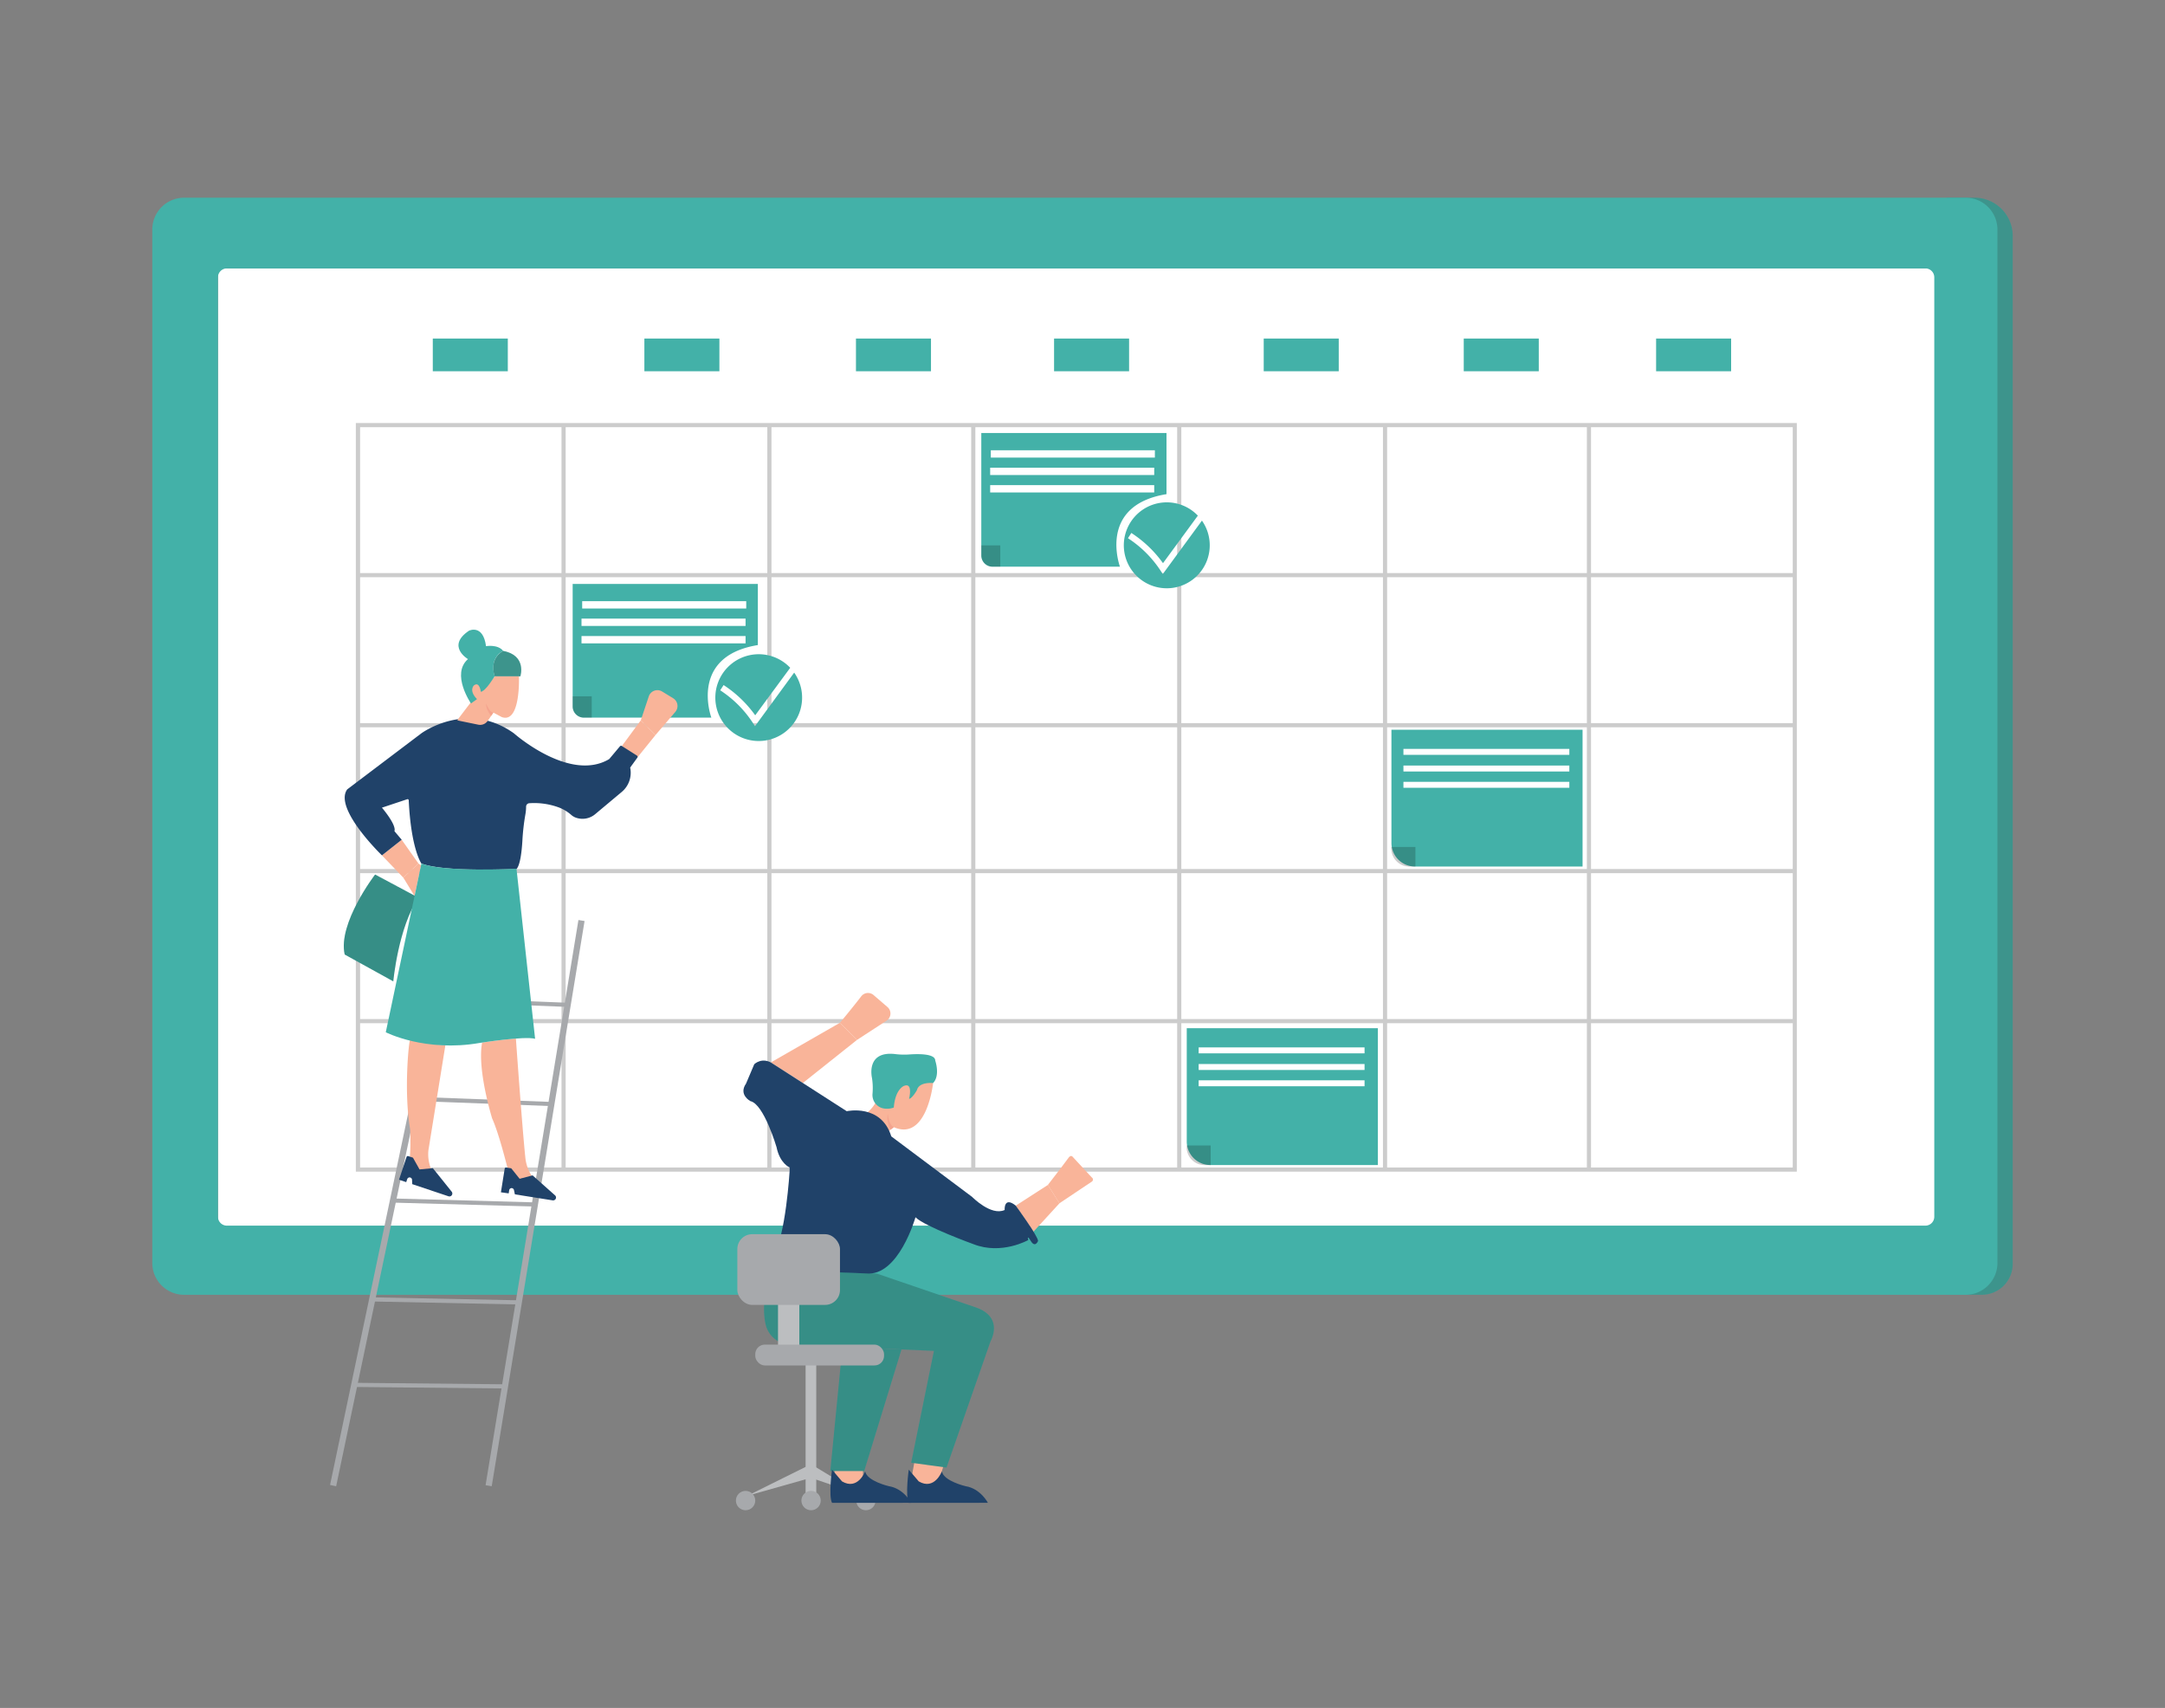 <svg id="abf9b4c8-0c7b-46df-8b3b-f7910b5f5d43" data-name="Layer 1" xmlns="http://www.w3.org/2000/svg" width="865.76" height="682.89" viewBox="0 0 865.76 682.89"><rect x="0" y="0" width="865.76" height="682.89" fill="#808080" stroke="none"/><polygon points="298.92 598.03 324.29 585.45 345.2 598.03 324.29 590.87 298.92 598.03" fill="#bcbec0"/><polygon points="366.01 582.56 364.38 591.74 374.56 595.21 378.13 583.27 366.01 582.56" fill="#f9b499"/><polygon points="333.19 584.42 334.44 593.66 345.2 593.86 344.95 581.4 333.19 584.42" fill="#f9b499"/><rect x="87.16" y="107.32" width="691.33" height="385.51" fill="#fff"/><path d="M718.53,468.46H142.3V169.14H718.53ZM144,466.8h572.9v-296H144Z" fill="#ccc"/><rect x="143.14" y="229.13" width="574.56" height="1.66" fill="#ccc"/><rect x="143.14" y="289.13" width="574.56" height="1.66" fill="#ccc"/><rect x="142.54" y="347.46" width="574.56" height="1.66" fill="#ccc"/><rect x="142.54" y="407.45" width="574.56" height="1.66" fill="#ccc"/><rect x="224.54" y="169.97" width="1.66" height="297.66" fill="#ccc"/><rect x="306.84" y="169.97" width="1.66" height="297.66" fill="#ccc"/><rect x="388.37" y="169.97" width="1.66" height="297.66" fill="#ccc"/><rect x="470.74" y="169.97" width="1.66" height="297.66" fill="#ccc"/><rect x="553.03" y="169.97" width="1.66" height="297.66" fill="#ccc"/><rect x="634.57" y="169.97" width="1.66" height="297.66" fill="#ccc"/><path d="M778.49,79.05h11.08a15.29,15.29,0,0,1,15.29,15.29v411a12.34,12.34,0,0,1-12.34,12.34h-14a0,0,0,0,1,0,0V79.05A0,0,0,0,1,778.49,79.05Z" fill="#43b1a8"/><path d="M778.49,79.05h11.08a15.29,15.29,0,0,1,15.29,15.29v411a12.34,12.34,0,0,1-12.34,12.34h-14a0,0,0,0,1,0,0V79.05A0,0,0,0,1,778.49,79.05Z" fill="#231f20" opacity="0.2"/><path d="M786,79.05H73.63A12.73,12.73,0,0,0,60.9,91.78V505A12.73,12.73,0,0,0,73.63,517.7H786A12.73,12.73,0,0,0,798.75,505V91.78A12.73,12.73,0,0,0,786,79.05ZM773.5,486.48a3.56,3.56,0,0,1-3.56,3.57H90.73a3.57,3.57,0,0,1-3.57-3.57V110.89a3.57,3.57,0,0,1,3.57-3.57H769.94a3.56,3.56,0,0,1,3.56,3.57Z" fill="#43b1a8"/><rect x="173.07" y="135.36" width="30" height="13.08" fill="#43b1a8"/><rect x="257.68" y="135.36" width="30" height="13.08" fill="#43b1a8"/><rect x="342.29" y="135.36" width="30" height="13.08" fill="#43b1a8"/><rect x="421.51" y="135.36" width="30" height="13.08" fill="#43b1a8"/><rect x="505.35" y="135.36" width="30" height="13.08" fill="#43b1a8"/><rect x="585.34" y="135.36" width="30" height="13.08" fill="#43b1a8"/><rect x="662.26" y="135.36" width="30" height="13.08" fill="#43b1a8"/><path d="M303.06,257.92V233.47H229v49a4.46,4.46,0,0,0,4.46,4.46h51S275.35,262.4,303.06,257.92Z" fill="#43b1a8"/><path d="M229,278.4h7.63v8.53h-3.08a4.55,4.55,0,0,1-4.55-4.55Z" opacity="0.2"/><rect x="232.81" y="240.37" width="65.6" height="2.93" fill="#fff"/><rect x="232.54" y="254.31" width="65.6" height="2.93" fill="#fff"/><rect x="232.54" y="247.34" width="65.6" height="2.93" fill="#fff"/><path d="M317.58,268.94l-15.66,21.39-1-1.5a44.8,44.8,0,0,0-5.31-6.59A45.3,45.3,0,0,0,288,276l1.36-2.09A46.95,46.95,0,0,1,302,286L316,267a17.35,17.35,0,1,0,1.63,2Z" fill="#43b1a8"/><path d="M480.67,208.12,465,229.51l-1-1.5a44.8,44.8,0,0,0-12.94-12.82l1.35-2.1a47.73,47.73,0,0,1,8.06,6.59,48.28,48.28,0,0,1,4.6,5.49l13.94-19a17.18,17.18,0,1,0,1.64,2Z" fill="#43b1a8"/><path d="M466.47,197.58V173.13H392.41v49a4.45,4.45,0,0,0,4.45,4.45h51S438.76,202.06,466.47,197.58Z" fill="#43b1a8"/><path d="M392.41,218.06H400v8.52H397a4.54,4.54,0,0,1-4.55-4.54Z" opacity="0.2"/><rect x="396.22" y="180.03" width="65.6" height="2.93" fill="#fff"/><rect x="395.96" y="193.97" width="65.6" height="2.93" fill="#fff"/><rect x="395.96" y="187" width="65.6" height="2.93" fill="#fff"/><path d="M474.52,411.12H551a0,0,0,0,1,0,0v54.7a0,0,0,0,1,0,0H484a9.43,9.43,0,0,1-9.43-9.43V411.12A0,0,0,0,1,474.52,411.12Z" fill="#43b1a8"/><path d="M474.52,458h9.62a0,0,0,0,1,0,0v7.84a0,0,0,0,1,0,0h-2.45a7.17,7.17,0,0,1-7.17-7.17V458A0,0,0,0,1,474.52,458Z" opacity="0.2"/><rect x="479.33" y="418.78" width="66.34" height="2.38" fill="#fff"/><rect x="479.33" y="431.94" width="66.34" height="2.38" fill="#fff"/><rect x="479.33" y="425.43" width="66.34" height="2.38" fill="#fff"/><path d="M556.41,291.77h76.44a0,0,0,0,1,0,0v54.7a0,0,0,0,1,0,0h-67a9.43,9.43,0,0,1-9.43-9.43V291.77A0,0,0,0,1,556.41,291.77Z" fill="#43b1a8"/><path d="M556.41,338.63H566a0,0,0,0,1,0,0v7.84a0,0,0,0,1,0,0h-2.45a7.17,7.17,0,0,1-7.17-7.17v-.67A0,0,0,0,1,556.41,338.63Z" opacity="0.2"/><rect x="561.22" y="299.43" width="66.34" height="2.38" fill="#fff"/><rect x="561.22" y="312.6" width="66.34" height="2.38" fill="#fff"/><rect x="561.22" y="306.09" width="66.34" height="2.38" fill="#fff"/><rect x="43.39" y="482.12" width="226.15" height="2.49" transform="translate(-348.75 537.03) rotate(-78.13)" fill="#a7a9ac"/><rect x="99.47" y="479.8" width="229.01" height="2.49" transform="translate(-295.4 614.2) rotate(-80.67)" fill="#a7a9ac"/><rect x="199.7" y="374.22" width="1.66" height="53.02" transform="translate(-207.8 585.29) rotate(-87.74)" fill="#a7a9ac"/><rect x="191.98" y="412.71" width="1.66" height="55.4" transform="translate(-254.57 616.45) rotate(-87.84)" fill="#a7a9ac"/><rect x="184.72" y="452.56" width="1.66" height="56.42" transform="translate(-300.15 653.02) rotate(-88.42)" fill="#a7a9ac"/><rect x="177.26" y="490.87" width="1.66" height="58.59" transform="translate(-345.62 687.57) rotate(-88.83)" fill="#a7a9ac"/><rect x="171.09" y="524.06" width="1.66" height="59.99" transform="translate(-383.82 720.42) rotate(-89.43)" fill="#a7a9ac"/><path d="M390.12,522.71l-39.5-13.5-42.6-1.6s-4,12.72-1.84,22a10.45,10.45,0,0,0,9.7,8l57.59,2.51-9.1,44.73,14.13,1.93,17.62-50.54S401.7,526.67,390.12,522.71Z" fill="#43b1a8"/><polygon points="332.03 588.16 345.58 588.16 360.49 539.57 336.88 538.54 332.03 588.16" fill="#43b1a8"/><g opacity="0.2"><path d="M390.12,522.71l-39.5-13.5-42.6-1.6s-4,12.72-1.84,22a10.45,10.45,0,0,0,9.7,8l57.59,2.51-9.1,44.73,14.13,1.93,17.62-50.54S401.7,526.67,390.12,522.71Z"/><polygon points="332.03 588.16 345.58 588.16 360.49 539.57 336.88 538.54 332.03 588.16"/></g><rect x="311.12" y="519.42" width="8.52" height="19.12" fill="#bcbec0"/><rect x="322.15" y="543.43" width="4.26" height="54.6" fill="#bcbec0"/><circle cx="324.34" cy="599.97" r="3.87" fill="#a7a9ac"/><circle cx="298.15" cy="599.97" r="3.87" fill="#a7a9ac"/><circle cx="346.26" cy="599.97" r="3.87" fill="#a7a9ac"/><polygon points="406.19 482.05 419.05 473.77 423.67 481.11 413.28 492.45 406.19 482.05" fill="#f9b499"/><path d="M436.64,472.43l-13,8.68-4.62-7.34s5.22-6.69,8.28-10.87c.39-.53.92-.9,1.47-.56l7.81,8.42A1,1,0,0,1,436.64,472.43Z" fill="#f9b499"/><polygon points="308.24 424.8 335.9 408.93 342.66 415.82 321.06 433.01 308.24 424.8" fill="#f9b499"/><path d="M344.39,398.37c-3.09,4.05-8.49,10.56-8.49,10.56l6.76,6.89,11.87-7.73a3.41,3.41,0,0,0,.36-5.45l-5.56-4.79A3.41,3.41,0,0,0,344.39,398.37Z" fill="#f9b499"/><path d="M346,445.45a14.07,14.07,0,0,0,5.15-6.8l14.13-9.25,7.86,3.61s-2.45,23.44-15.71,17.68l-4.54,3.49Z" fill="#f9b499"/><polygon points="248.68 298.27 256.25 288.01 262.13 293.89 254.8 302.96 248.68 298.27" fill="#f9b499"/><path d="M259.44,278.44,256.25,288l5.88,5.88,7.92-9.24a3.64,3.64,0,0,0-.86-5.46l-4.42-2.7A3.63,3.63,0,0,0,259.44,278.44Z" fill="#f9b499"/><polygon points="152.73 342 161.28 350.9 167.34 345.26 160.63 335.76 152.73 342" fill="#f9b499"/><polygon points="165.78 358.25 168.37 346.02 167.34 345.26 161.28 350.9 165.78 358.25" fill="#f9b499"/><path d="M137.84,381.64l19.43,10.73s2-21.68,10.07-33.44L150,349.67S135,369.18,137.84,381.64Z" fill="#43b1a8"/><path d="M137.84,381.64l19.43,10.73s2-21.68,10.07-33.44L150,349.67S135,369.18,137.84,381.64Z" opacity="0.2"/><path d="M203.05,467.39c-1.22-4.82-3.94-15.15-6.25-20.21,0,0-6.08-19.55-4-30.32,0,0,9.47-1.41,13.5-1.61,0,0,2.5,35.34,3.78,47.6a16.28,16.28,0,0,0,3.1,8.07c1.7,2.27,4.18,4.77,7.3,5.72L206.19,471A5.22,5.22,0,0,1,203.05,467.39Z" fill="#f9b499"/><path d="M164,415.82c-.46-.11-2.61,20.43,0,35.64,0,0,.64,11.16-1,16.39,0,0,10.28,9.26,16.68,9.74,0,0-9.54-7.84-8.34-17.82L178.09,418A126.28,126.28,0,0,1,164,415.82Z" fill="#f9b499"/><path d="M168.52,345.26s-4.13-5.65-5.08-25.31a.44.44,0,0,0-.57-.4l-10.14,3.38s5.88,6.83,5,9.39l2.91,3.44-7.9,6.24s-19.43-18.71-13.9-26.37l29.69-22.45s18.24-13.37,36.95,0c0,0,22.27,19.77,38.13,10.33l4.29-5.11a.59.59,0,0,1,.79-.12l6,3.82a.6.6,0,0,1,.16.86L252,306.9h0a10,10,0,0,1-3.36,9.73l-10.55,8.83a7.89,7.89,0,0,1-7.93,1.42,6,6,0,0,1-1.61-.95,16.42,16.42,0,0,0-5-3.06,28.52,28.52,0,0,0-11.94-1.71,1.37,1.37,0,0,0-1.23,1.34,17.41,17.41,0,0,1-.28,3.1,88.64,88.64,0,0,0-1.21,10.67c-.27,4.44-.89,9.49-2.28,11.13C206.54,347.4,177.91,348.89,168.52,345.26Z" fill="#204269"/><path d="M197.8,270.41h10.28s2.72-8.32-6.84-10.15C201.24,260.26,195.48,262.79,197.8,270.41Z" fill="#43b1a8"/><path d="M183,287.74l5.87-7.7-1.66-6.43,1.66-1.77,3.47,2.11.54,2.48,5-6h9.64s.78,19-6.87,16.28l-3.32-1.77L195,288.25a3.63,3.63,0,0,1-3.74,1.5l-8.14-1.67A.22.22,0,0,1,183,287.74Z" fill="#f9b499"/><path d="M190.74,279.53l-2.4,1.73s-8.09-11.71-1.21-17.73c0,0-8.8-5.17.42-11.36,0,0,5.6-2.75,6.81,6.19,0,0,4.65-.86,6.88,1.9,0,0-5.68,2.24-3.44,10.15,0,0-3.62,6-5.51,6.2,0,0-.51-4.3-2.75-2.58C189.54,274,187.3,276,190.74,279.53Z" fill="#43b1a8"/><path d="M197.8,270.41h10.28s2.72-8.32-6.84-10.15C201.24,260.26,195.48,262.79,197.8,270.41Z" fill="#231f20" opacity="0.2"/><path d="M168.52,345.26l-14.25,67.47S170,420.81,191.81,417c0,0,18-2.85,22.17-1.66l-7.44-68S177.31,348.83,168.52,345.26Z" fill="#43b1a8"/><path d="M159.57,471.68l3-9.09a.55.55,0,0,1,.69-.34l1.88.63,2.63,4.69,5.32-.5,7.54,9.4a1.18,1.18,0,0,1,.19,1.1h0a1.16,1.16,0,0,1-1.48.74l-14.49-4.85-.08-1.76a1,1,0,0,0-.78-.91h0a1,1,0,0,0-1.14.64l-.41,1.23Z" fill="#204269"/><path d="M200.31,476.72l1.51-9.46a.54.54,0,0,1,.62-.45l2,.31,3.36,4.2,5.16-1.38,9,8a1.16,1.16,0,0,1,.38,1h0a1.16,1.16,0,0,1-1.34,1l-15.1-2.4-.37-1.72a1,1,0,0,0-.91-.78h0a1,1,0,0,0-1,.83l-.2,1.28Z" fill="#204269"/><path d="M315.77,468.11s-1.55,26.33-6.59,34.08L308,507.61l38.34,1.55c13,1.35,19.75-22.46,19.75-22.46,3.68,3.68,23.23,10.77,23.23,10.77,11.23,4.39,21.88-1.67,21.88-1.67s-.77-2.52,1,.38,2.91,0,2.91,0c0-1.93-8.91-14.13-8.91-14.13-4.84-3.87-4.45,1.74-4.45,1.74-5.43,2.52-13-5.23-13-5.23l-32.33-24.2c-4.07-13.17-17.82-10.07-17.82-10.07l-29.23-18.78c-4.46-3.29-7.75,0-7.75,0l-3.29,7.75c-3.1,4.45,1.74,7,1.74,7,5.42,1.16,10.46,18.39,10.46,18.39,1.35,6.58,5.23,8.13,5.23,8.13" fill="#204269"/><path d="M357.42,442.83a7.79,7.79,0,0,1-4.52.27,5.5,5.5,0,0,1-4-5.7,25.92,25.92,0,0,0-.21-6.43s-2.61-10.89,9.29-9.52a28.88,28.88,0,0,0,5.34.17c3.94-.29,10.67-.37,10.67,2.43,0,0,2.09,5.95-.87,9,0,0-5.59-.65-6.46,2.84,0,0-1.74,3.14-3.14,3.49,0,0,1.7-6.63-1.94-5.23C361.59,434.11,358,435.33,357.42,442.83Z" fill="#43b1a8"/><rect x="294.85" y="493.47" width="41.05" height="28.27" rx="5.94" fill="#a7a9ac"/><rect x="302.02" y="537.62" width="51.5" height="8.33" rx="3.81" fill="#a7a9ac"/><path d="M395.05,600.87s-2.91-5.67-8.89-6.64c0,0-8.74-2-9.52-5.92,0,0-2.93,7.7-9.24,4l-4-4.69s-1.46,10.52,0,13.27Z" fill="#204269"/><path d="M364.38,600.87s-2.91-5.67-8.9-6.64c0,0-8.74-2-9.52-5.92,0,0-2.93,7.7-9.24,4l-4-4.69s-1.46,10.52,0,13.27Z" fill="#204269"/><path d="M197.25,284.92l-.87,1.27s-2.2-2.49-2-4.93C194.35,281.26,195.71,284.7,197.25,284.92Z" fill="#f4a48e"/><path d="M357.42,450.69l-1.22.94a8.64,8.64,0,0,1-1.15-6.39S355.19,449.4,357.42,450.69Z" fill="#f4a48e"/></svg>